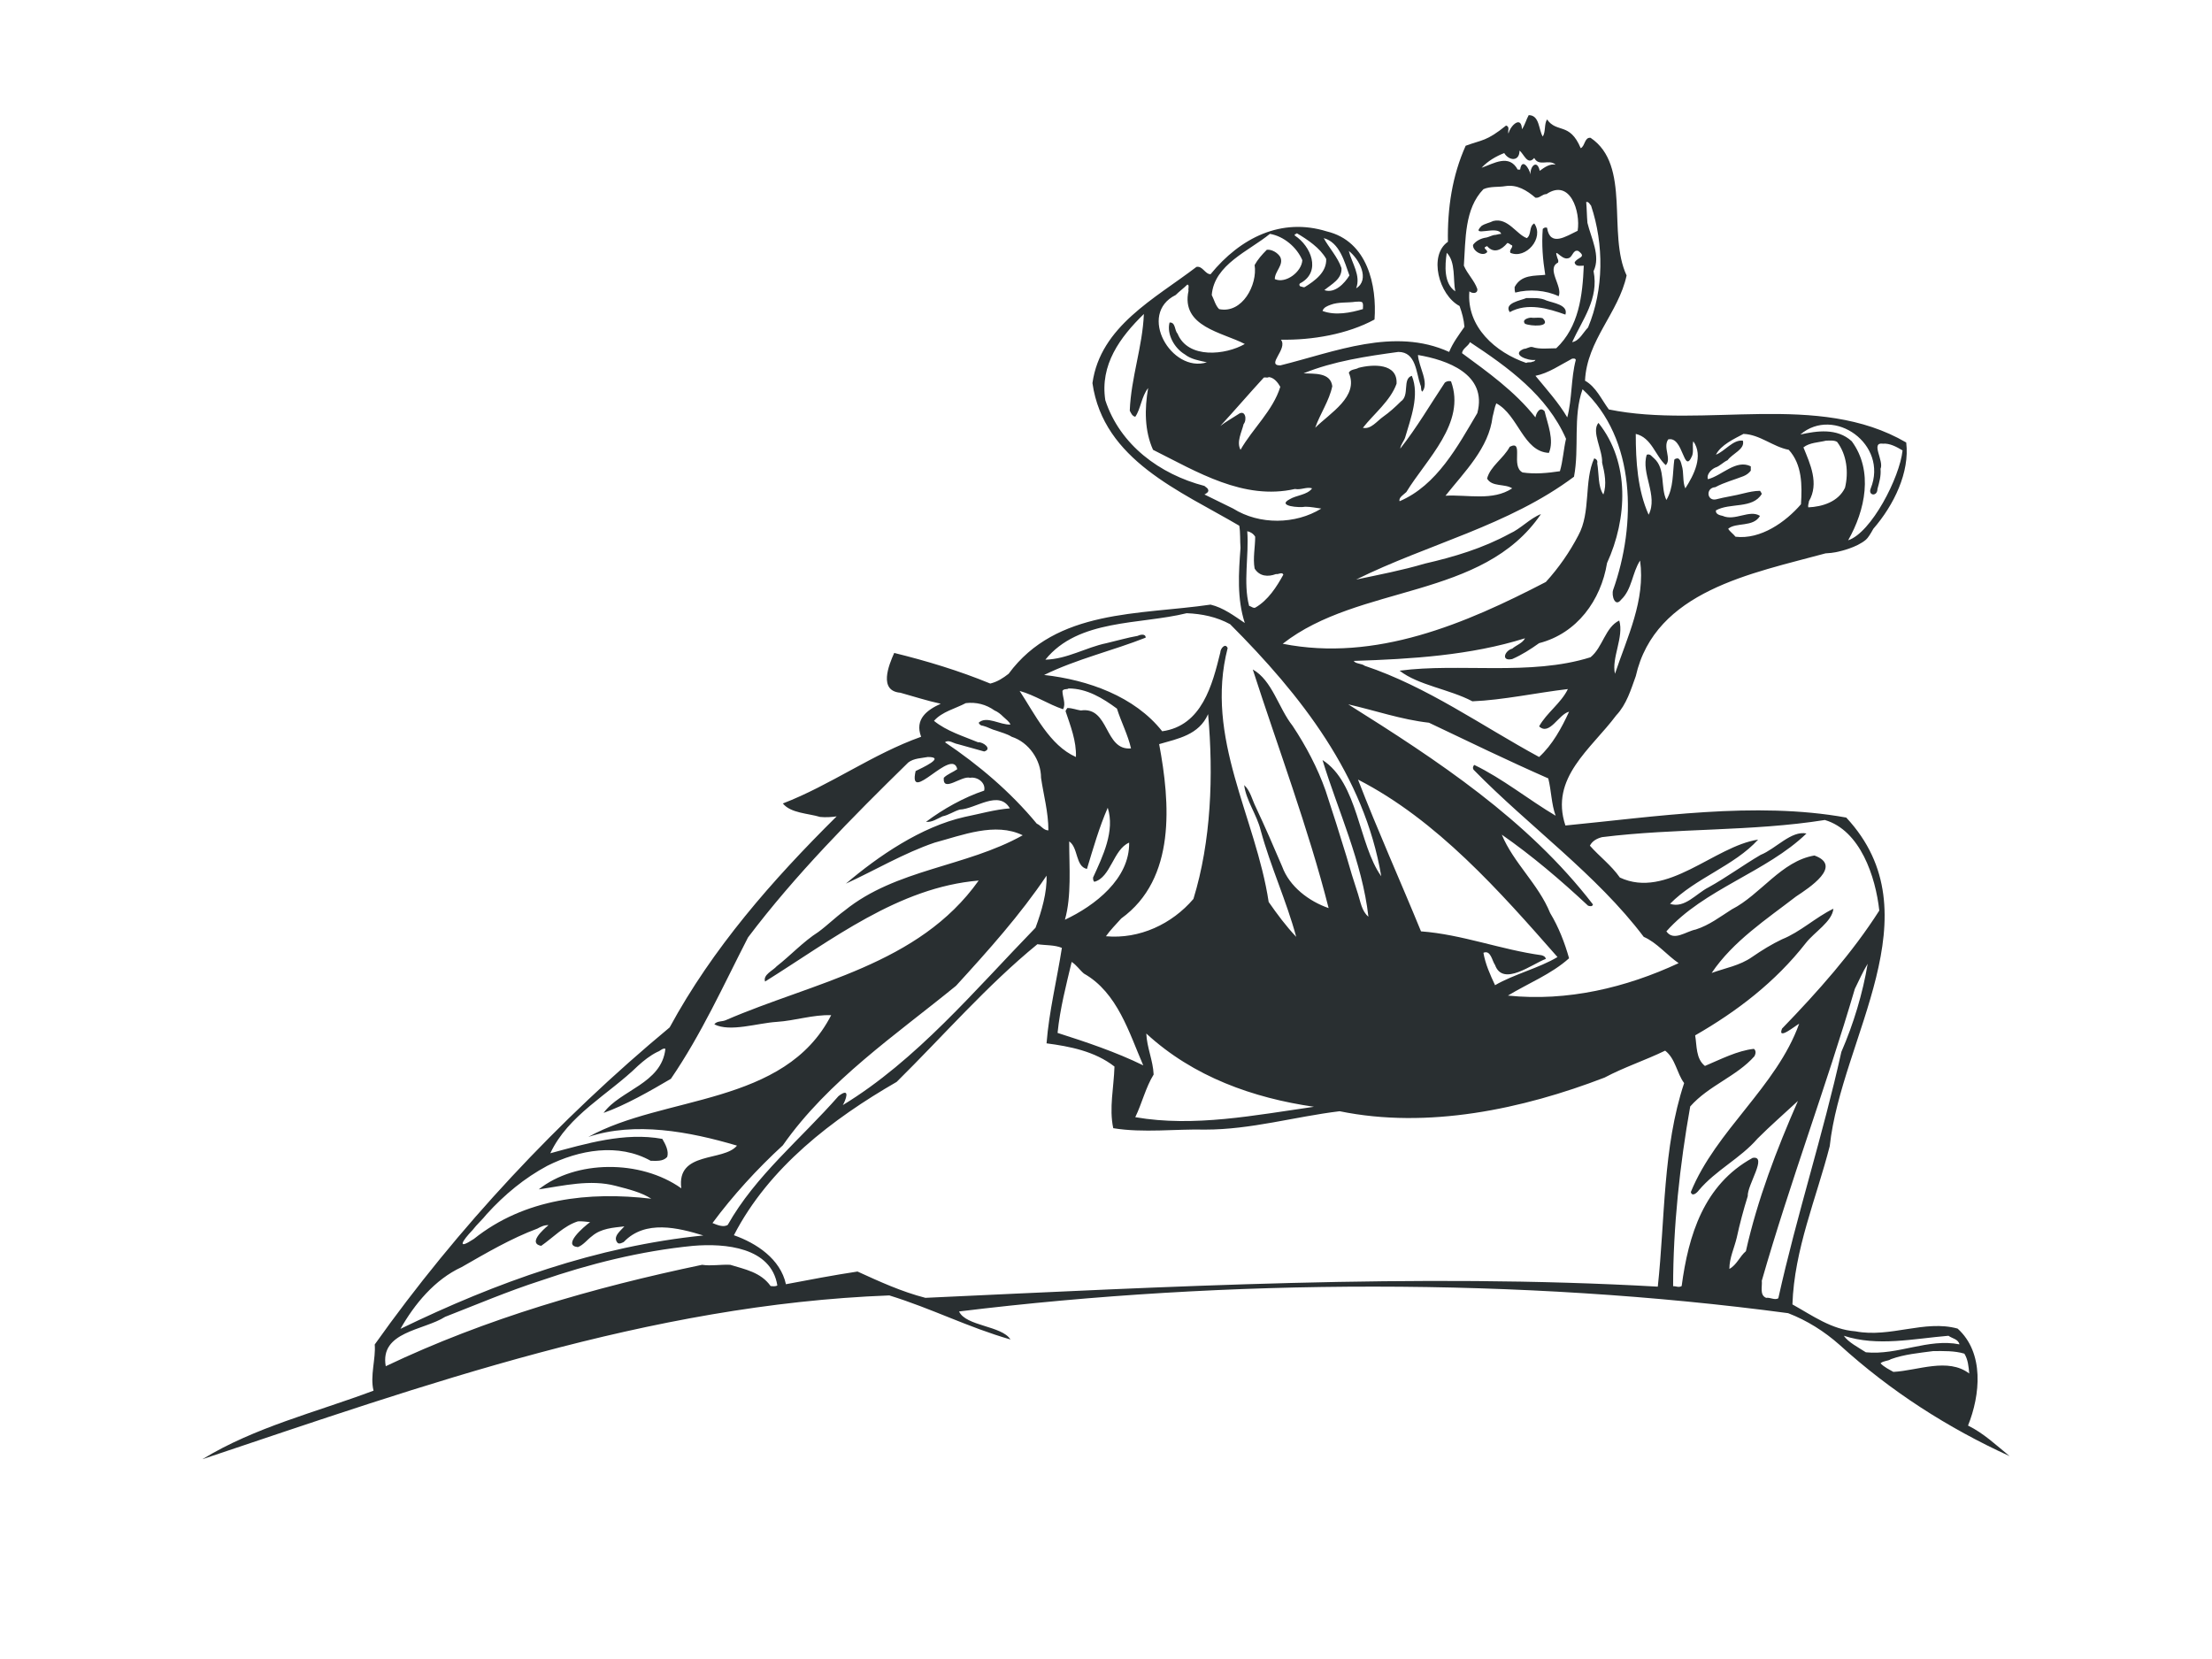 <?xml version="1.0" encoding="utf-8"?>
<!-- Generator: Adobe Illustrator 17.0.0, SVG Export Plug-In . SVG Version: 6.00 Build 0)  -->
<!DOCTYPE svg PUBLIC "-//W3C//DTD SVG 1.1//EN" "http://www.w3.org/Graphics/SVG/1.1/DTD/svg11.dtd">
<svg version="1.1" id="Layer_1" xmlns="http://www.w3.org/2000/svg" xmlns:xlink="http://www.w3.org/1999/xlink" x="0px" y="0px"
	 width="800px" height="600px" viewBox="0 0 800 600" enable-background="new 0 0 800 600" xml:space="preserve">
<path fill-rule="evenodd" clip-rule="evenodd" fill="#292F31" d="M552.881,41.641c3.983,0,3.537,5.305,5.082,7.743
	c1.116-1.77,0.446-4.43,1.546-6.198c3.554,5.099,8.189,0.893,12.173,10.404c1.561-0.67,1.338-3.983,3.553-3.76
	c14.817,9.957,5.974,34.749,13.049,49.79c-2.883,13.495-14.387,23.452-15.04,38.063c3.983,2.214,5.974,6.85,8.619,10.402
	c34.526,7.075,75.68-6.643,107.546,11.95c1.316,10.733-4.418,22.597-11.894,31.215c-1.042,1.906-1.964,3.318-2.656,3.919
	c-3.349,2.903-9.602,4.242-9.602,4.242s-1.999,0.593-5.032,0.722c-26.595,7.24-61.665,13.564-68.627,44.425
	c-1.768,4.874-3.313,10.18-7.073,14.163c-9.081,12.173-24.122,22.576-18.37,39.831c32.088-3.091,68.605-8.843,101.57-2.868
	c32.535,34.957-1.768,79.663-5.974,118.826c-4.86,18.943-12.826,37.33-13.495,57.246c7.297,4.062,14.164,9.096,22.783,9.734
	c12.618,2.438,25.014-4.285,36.964-0.988c9.735,8.795,8.189,24.09,3.76,35.068c5.752,2.835,10.18,7.106,15.04,11.057
	c-22.338-10.212-42.923-23.357-61.516-40.261c-5.529-4.892-11.727-8.796-18.577-11.441c-96.488-12.889-202.71-12.507-299.851-0.62
	c2.438,5.353,15.487,5.13,18.593,10.133c-15.486-4.446-28.329-11.153-43.814-15.933c-86.96,3.314-167.962,32.279-248.438,59.237
	c18.992-11.615,40.979-16.936,61.898-24.791c-1.338-5.306,0.877-11.631,0.43-16.697c29.874-42.11,66.614-81.415,106.669-114.683
	c15.486-28.536,36.948-53.103,60.4-76.333c-1.099,0.223-3.983,0.446-5.974,0.223c-4.414-1.339-10.612-1.339-13.495-4.875
	c17.27-6.644,32.534-17.924,50.012-24.123c-2.436-6.421,2.215-9.734,7.091-11.949c-5.098-1.1-9.751-2.645-14.61-3.984
	c-7.966-0.652-4.207-9.957-2.215-14.387c11.727,2.884,23.453,6.421,34.749,11.074c2.645-0.67,4.637-1.991,6.628-3.537
	c17.271-23.469,47.352-21.254,73.035-25.014c4.636,1.115,8.396,3.983,12.379,6.644c-2.868-8.858-2.214-18.147-1.545-27.213
	c-0.223-2.661,0-5.322-0.446-7.966c-21.462-12.619-49.121-23.692-53.104-51.574c2.884-20.568,22.576-30.526,37.617-42.03
	c2.215-0.446,3.107,2.645,5.099,2.645c10.834-13.273,25.667-20.569,42.03-15.486c14.833,3.536,18.146,19.693,17.271,31.865
	c-9.735,5.306-22.577,7.52-33.857,7.296c2.645,3.331-5.529,9.305-0.223,9.305c19.693-4.874,41.154-13.94,61.069-4.874
	c1.338-3.315,3.537-6.198,5.528-9.066c-0.206-2.661-0.875-5.098-1.768-7.537c-7.521-3.983-11.28-18.354-4.206-23.23
	c-0.207-12.172,1.561-23.899,6.42-34.732c5.974-2.215,7.521-1.561,14.61-7.313c1.546,0.446,0.446,1.991,0.877,2.884
	c0.669-2.884,4.652-6.644,4.875-1.546C551.543,45.177,551.989,43.186,552.881,41.641L552.881,41.641z M549.551,54.481
	c1.561,1.1,2.884,5.529,5.321,2.645c1.768,3.331,5.306,0.224,7.743,2.438c-1.992-0.446-3.983,0.893-5.751,2.215
	c-0.893-4.207-3.537-1.769-3.33,1.322c-0.43-2.214-3.091-6.198-3.76-1.768c-0.223,0-0.653,0-0.876,0
	c-3.107-5.752-8.636-2.215-13.065-0.654c2.215-2.438,5.321-4.206,8.189-5.321C545.791,58.241,549.551,58.464,549.551,54.481
	L549.551,54.481z M544.469,67.307c4.207-0.652,7.744,1.546,10.85,4.206c1.546,0.224,2.422-1.322,3.984-1.322
	c8.619-5.752,12.379,6.421,11.279,13.272c-4.206,1.991-9.957,5.975-11.073-1.099c-0.652-0.224-1.1,0-1.546,0.43
	c-0.446,5.544,0,11.073,0.893,16.602c-3.761,0.446-8.636-0.224-11.074,4.429c0,0.669,0,1.322,0.223,1.991
	c5.098-1.322,11.074-0.892,15.709,1.323c1.561-3.536-4.635-9.958-0.223-12.173c0.223-0.652,0-1.099-0.206-1.545
	c-1.561-4.653,1.322,0.668,3.76,0c1.768-0.223,1.768-3.314,3.76-2.661c3.313,2.438-0.447,2.215-1.338,4.206
	c0.446,1.561,1.991,1.116,3.33,1.116c-0.446,10.834-1.769,22.131-9.958,29.874c-2.885,0-5.975,0.446-8.636-0.447
	c-1.099-0.223-1.991,0.67-3.09,0.67c-4.876,1.992,1.546,4.413,4.206,3.983c-0.223,0.43-0.67,0.653-1.116,0.653
	c-0.669,0.447-1.545,0-2.214,0.447c-11.057-3.76-21.684-13.049-20.569-25.891c1.1,0.893,3.091,0.893,2.868-0.876
	c-1.1-3.107-3.538-5.322-4.86-8.413c0.653-9.511,0.206-20.585,7.074-27.659C538.94,67.307,542.031,67.753,544.469,67.307
	L544.469,67.307z M573.673,73.06c0.892-0.224,1.338,0.892,1.768,1.338c4.653,13.941,4.653,30.304-1.1,44.038
	c-1.768,1.768-3.09,4.859-5.751,5.305c3.761-8.189,9.734-15.709,7.744-25.667c2.66-5.529-0.893-11.95-2.215-17.478
	C573.896,78.157,573.896,75.497,573.673,73.06L573.673,73.06z M540.039,79.927c5.321-1.323,8.414,4.858,12.174,6.197
	c1.768-1.338,0.669-4.206,2.66-5.321c3.76,5.321-3.107,13.065-8.636,10.627c-0.446-1.098,0.893-1.768,0.669-2.66
	c-0.669-0.207-1.115-0.876-1.769-0.876c-1.99,2.438-4.875,3.983-7.312,1.1c-0.223,0.223-0.877,0.223-0.877,0.669
	c0.223,0.67,1.1,0.893,0.877,1.545c-1.547,1.77-5.306-0.446-5.083-2.645c1.1-1.561,3.09-2.438,4.86-2.661
	c0.892-0.223,1.784-0.669,2.66-0.892c0.892,0,1.769-0.43,2.66-0.43c-1.114-3.33-11.503,1.545-7.09-2.884
	C537.171,80.802,538.717,80.595,540.039,79.927L540.039,79.927z M469.011,84.355c3.761,2.215,8.414,5.306,10.627,9.289
	c0.208,4.876-4.206,7.966-7.758,10.181c-0.654,0.223-0.877-0.223-1.546-0.223c-0.652-0.447-0.446-1.1,0.224-1.323
	c7.296-4.207,3.536-13.287-2.215-17.048C467.897,84.578,468.788,84.785,469.011,84.355L469.011,84.355z M459.278,84.578
	c5.082,0.876,9.734,4.86,11.726,9.512c-0.223,4.207-5.975,8.62-9.958,6.852c0-2.868,3.314-5.083,1.992-7.966
	c-0.893-1.547-3.107-2.868-4.876-2.645c-1.769,1.768-3.314,3.536-4.413,5.528c1.099,7.074-4.43,17.701-12.842,15.933
	c-1.322-1.323-1.768-3.314-2.66-5.098C439.139,95.636,451.757,90.76,459.278,84.578L459.278,84.578z M478.747,86.123
	c5.752,1.546,7.521,8.62,9.289,13.496c-1.768,2.883-5.305,6.643-9.066,5.305c2.661-2.214,6.421-3.983,6.198-7.966
	C483.83,92.975,480.515,89.438,478.747,86.123L478.747,86.123z M487.813,90.76c3.776,2.884,7.759,10.404,2.661,13.511
	C492.241,99.62,488.928,95.189,487.813,90.76L487.813,90.76z M523.231,91.429c3.314,3.314,2.215,9.735,3.09,13.941
	C522.115,102.502,522.561,96.081,523.231,91.429L523.231,91.429z M429.404,102.933c0.876,0,0.223,1.562,0.447,2.215
	c-2.884,13.065,12.379,15.056,20.345,19.262c-6.851,3.984-20.569,5.529-24.328-3.775c-1.116-1.1-0.67-4.191-2.884-3.983
	c-1.099,4.206,1.768,9.304,5.529,11.519c2.214,1.768,5.098,2.214,7.966,2.868c-12.826,3.983-25.221-17.479-11.28-24.346
	C426.52,105.37,428.065,104.271,429.404,102.933L429.404,102.933z M551.989,107.808c2.437,0,5.098-0.223,7.314,0.876
	c2.422,0.891,7.966,1.561,6.851,5.098c-6.198-2.214-13.718-4.43-20.139-0.892C543.799,109.576,549.997,108.684,551.989,107.808
	L551.989,107.808z M490.251,109.13c0.892,0,1.768-0.223,2.436,0.223c0.447,0.67,0.224,1.546,0.224,2.438
	c-4.43,1.323-9.957,2.438-14.61,0.669c0.446-1.338,1.769-1.784,2.884-2.214C484.052,109.13,487.382,109.576,490.251,109.13
	L490.251,109.13z M413.694,113.56c-0.446,11.726-4.652,23.006-5.098,34.956c0.446,0.892,0.892,1.991,1.992,2.214
	c1.991-2.868,2.214-7.297,4.653-10.388c-1.323,7.519-1.323,15.486,1.768,22.338c15.933,7.966,32.758,18.369,51.335,14.163
	c2.215,0.446,4.207-0.876,6.198-0.223c-1.769,2.438-5.752,2.438-8.19,3.983c-4.636,2.438,3.537,3.107,5.752,2.661
	c1.991,0,3.983,0.446,5.751,0.67c-9.289,5.752-22.338,5.975-31.865,0c-3.537-1.769-6.85-3.331-10.388-5.099
	c0.429-0.223,1.768-0.877,1.322-1.769c-0.223-0.669-0.892-0.875-1.322-1.323c-16.156-4.206-30.543-14.833-35.849-30.988
	C397.762,131.93,405.059,121.973,413.694,113.56L413.694,113.56z M553.757,114.882c1.338,0.223,2.884-0.223,4.206,0.223
	c3.33,3.331-4.429,2.885-6.42,1.992C550.22,115.551,552.881,114.882,553.757,114.882L553.757,114.882z M531.627,123.74
	c13.733,9.066,27.882,19.247,34.749,34.957c-0.892,3.759-1.1,7.966-2.214,11.725c-4.43,0.67-9.066,1.115-13.496,0.447
	c-4.429-2.214,0.67-11.949-4.652-9.289c-2.215,4.207-7.074,7.074-8.189,11.503c1.768,3.108,6.42,1.768,9.08,3.537
	c-7.09,4.653-15.933,2.215-24.122,2.661c6.85-8.636,15.71-17.256,17.032-28.551c0.447-1.546,0.67-3.314,1.338-4.859
	c7.967,4.206,9.735,17.478,19.024,17.924c1.991-4.652-0.447-10.404-1.546-15.056c-1.769-1.993-3.107,0.893-3.314,2.215
	c-7.536-9.513-17.27-16.38-26.559-23.23C528.982,125.956,530.973,125.286,531.627,123.74L531.627,123.74z M505.736,127.278
	c6.421,0,6.421,7.519,7.967,11.949c0.447,0.669,0,1.769,0.67,2.438c2.66-3.108-1.323-9.082-1.546-13.273
	c10.404,1.769,25.222,6.852,21.462,21.015c-7.074,11.95-14.611,26.113-28.106,31.866c-0.447-1.322,1.546-2.438,2.437-3.314
	c7.297-11.949,21.685-25.014,16.157-40.054c-0.892-0.223-1.546,0-2.215,0.446c-5.306,7.966-10.181,16.363-16.156,23.898
	c0.223-1.562,1.323-2.66,1.768-3.983c1.992-6.866,5.321-15.279,2.438-22.353c-3.538,1.099-0.669,7.074-3.984,9.289
	c-1.991,1.991-4.206,3.983-6.42,5.529c-2.215,1.562-4.429,4.653-7.297,3.984c3.984-5.083,9.957-9.736,12.173-15.934
	c0.446-7.52-8.636-7.074-13.718-5.752c-1.115,0.67-2.884,0.446-3.553,1.769c3.776,8.635-6.851,14.61-12.157,19.917
	c1.77-5.083,5.083-9.736,6.182-15.041c-0.652-5.098-6.628-4.429-10.388-4.652C482.284,130.592,494.457,128.823,505.736,127.278
	L505.736,127.278z M568.59,129.715c0.446,0,1.1-0.223,1.323,0.447c-1.769,6.628-1.323,14.164-3.091,20.793
	c-3.108-5.306-7.52-10.182-11.504-15.041C559.955,135.021,564.384,131.93,568.59,129.715L568.59,129.715z M458.832,136.359
	c1.991,0.207,3.313,1.992,4.206,3.537c-2.661,8.62-9.958,15.041-14.387,22.784c-1.546-2.868,0.446-6.405,1.115-9.29
	c1.322-1.545,0.652-5.529-1.992-3.536c-1.991,1.323-4.429,2.645-6.421,4.206c5.306-5.752,10.404-11.726,15.71-17.494
	C457.732,136.359,458.609,136.789,458.832,136.359L458.832,136.359z M572.351,140.773c19.469,17.924,19.469,48.913,11.056,72.588
	c-0.653,1.992,0.67,6.421,2.884,3.538c3.983-3.761,3.983-9.736,6.867-14.164c1.991,14.387-4.653,27.659-9.081,40.946
	c-1.323-5.752,3.313-13.287,1.546-19.263c-5.083,2.437-5.975,9.735-10.389,13.287c-21.7,6.852-47.59,1.992-69.052,4.86
	c6.867,5.321,17.924,6.644,26.337,11.073c11.056-0.446,23.229-3.107,34.526-4.429c-2.438,5.083-7.743,8.635-10.404,13.494
	c3.76,3.537,7.073-4.429,10.834-5.306c-2.645,5.752-5.974,11.95-10.834,16.38c-20.808-11.297-40.501-25.46-63.061-32.98
	c-1.116-0.877-3.329-0.67-3.983-1.769c20.793-0.669,42.253-1.991,61.946-8.189c-0.877,1.768-3.09,2.437-4.637,3.76
	c-2.66,0.67-4.206,4.653,0,3.76c3.537-1.546,6.629-3.537,9.735-5.752c13.718-3.537,22.353-15.486,24.568-28.981
	c7.297-15.934,8.397-36.295-3.107-50.682c-2.66,3.107,1.546,9.735,1.323,14.387c0.892,3.537,1.784,7.966,0.447,11.504
	c-1.992-2.868-1.547-7.521-2.215-11.281c0.223-0.892-0.223-1.545-1.099-1.768c-3.76,8.189-1.116,19.469-5.752,27.882
	c-3.108,5.974-7.091,11.726-11.726,16.809c-28.998,15.056-61.516,28.997-95.166,22.353c27.674-21.684,72.365-15.932,93.396-46.906
	c-3.983,1.546-7.313,5.306-11.296,7.075c-9.735,5.305-20.139,8.412-30.75,10.85c-8.19,2.422-16.379,3.983-24.791,5.751
	c25.889-12.841,55.095-19.469,78.785-37.186C571.251,162.026,568.813,150.73,572.351,140.773L572.351,140.773z M591.596,156.928
	c5.752,1.338,7.091,7.967,10.851,11.297c2.214-2.214-1.115-6.421,0.876-9.304c5.544-1.323,5.544,13.064,8.635,5.975
	c0.669-1.769,0-3.761,0.446-5.306c3.76,5.306,0.223,12.172-2.883,17.032c-1.1-2.422-0.43-5.752-1.323-8.396
	c-0.223-0.893-0.446-1.991-1.323-2.437c-0.446,0-0.893,0-1.338,0.446c-0.653,4.859-0.223,10.165-2.868,14.593
	c-2.214-4.635-0.223-11.279-4.43-15.039c-0.892-0.67-1.322-1.769-2.66-1.338c-2.214,6.643,4.207,14.833,0.669,21.699
	C592.266,177.29,591.596,166.886,591.596,156.928L591.596,156.928z M630.552,156.928c5.974,0.223,10.611,4.653,16.379,5.752
	c4.86,5.321,4.86,12.841,4.414,19.693c-5.529,6.42-14.594,12.841-23.676,11.742c-0.877-1.115-1.992-1.784-2.645-2.884
	c2.867-2.438,9.065-0.446,11.502-4.652c-3.759-2.422-9.081,1.991-13.495,0c-1.115-0.223-2.661-0.654-2.438-1.993
	c5.083-2.867,13.273-0.429,16.587-5.973c-0.207-0.431-0.43-0.877-0.654-1.1c-1.992,0-3.983,0.446-5.752,0.877
	c-3.329,0.892-6.866,1.338-10.181,2.214c-3.329,0.67-3.759-4.206-0.223-4.413c3.315-1.786,6.852-2.661,10.181-3.984
	c1.1-0.447,1.992-1.116,2.645-1.992c0-0.446,0-1.115,0-1.561c-5.305-2.645-10.388,3.33-15.486,4.653
	c-0.653-1.547,1.116-3.537,2.66-4.207c1.546-0.446,2.869-1.991,4.431-2.661c1.768-2.422,6.405-3.983,5.528-7.073
	c-3.537-0.446-6.42,3.76-9.735,5.083C622.363,160.911,627.223,158.697,630.552,156.928L630.552,156.928z M660.426,159.366
	c1.323,0,2.868-0.223,3.983,0.446c3.536,4.637,4.206,11.057,2.868,16.586c-2.422,5.099-8.189,6.867-13.272,7.09
	c-0.223-0.892,0.223-1.546,0.223-2.214c3.76-6.421,0.446-13.495-1.991-19.47C654.451,160.035,657.765,160.035,660.426,159.366
	L660.426,159.366z M451.088,192.123c1.1,0.207,2.214,0.877,2.868,1.992c0,3.76-0.876,7.743-0.206,11.503
	c1.768,2.868,4.86,3.091,7.743,1.993c0.876,0.223,2.214-0.893,2.645,0.223c-2.422,4.412-5.528,9.289-10.181,11.949
	c-0.876,0.223-1.322-0.447-2.199-0.669C449.543,210.701,451.757,200.966,451.088,192.123L451.088,192.123z M429.181,221.774
	c5.529,0.223,10.833,1.322,15.71,3.983c25.562,25.579,48.54,54.846,54.664,91.166c-8.215-11.424-8.347-33.789-21.254-42.046
	c5.529,18.147,14.386,36.948,16.602,56.657c-2.438-1.992-2.884-5.546-3.76-8.191c-1.546-4.652-2.884-9.081-4.206-13.717
	c-2.438-7.966-4.876-15.726-7.521-23.691c-2.883-8.173-7.089-16.139-11.949-23.453c-5.098-6.421-7.313-16.379-14.387-20.362
	c9.066,28.105,20.14,57.548,27.436,86.306c-7.073-2.438-14.164-7.743-16.809-15.04c-3.107-7.313-6.198-14.387-9.528-21.476
	c-1.322-2.645-1.991-5.975-4.206-7.967c0.67,5.544,4.653,10.85,5.975,16.379c3.553,13.064,9.304,25.444,12.841,38.509
	c-3.76-3.983-6.866-8.189-9.957-12.619c-4.654-30.75-23.23-59.301-14.834-91.835c-0.876-1.992-2.646,0.223-2.646,1.562
	c-2.883,11.726-6.643,26.543-21.029,28.535c-9.958-12.603-26.767-18.576-42.7-20.362c11.726-5.752,24.998-8.842,36.725-13.495
	c0-1.546-1.992-1.1-2.868-0.653c-3.76,0.653-7.521,1.768-11.297,2.645c-7.52,1.546-14.149,5.752-22.115,5.975
	C390.018,223.765,412.132,225.98,429.181,221.774L429.181,221.774z M386.466,248.986c6.643,0,12.395,3.537,17.493,7.297
	c1.546,4.874,3.984,9.528,5.083,14.386c-9.734,0.893-7.743-15.262-18.147-13.718c-1.546-0.223-3.09-0.893-4.86-0.893
	c-0.223,0.224-0.446,0.67-0.669,1.116c1.768,5.306,3.983,10.835,3.76,16.602c-9.512-4.206-14.833-15.503-20.362-23.899
	c5.529,1.545,10.403,4.859,15.709,6.628c1.115-1.992-0.223-4.43-0.223-6.628C384.696,248.986,386.035,249.432,386.466,248.986
	L386.466,248.986z M349.295,254.292c3.759-0.43,7.296,0.446,10.403,2.66c1.099,0.446,2.214,1.323,3.091,2.215
	c0.892,0.875,2.214,1.768,2.66,2.868c-3.76,0.223-8.636-3.314-11.503-0.654c0.223,0.654,0.876,1.1,1.546,1.1
	c1.769,0.447,3.091,1.338,4.859,1.768c1.784,0.669,3.776,1.115,5.544,2.214c6.198,1.993,10.611,8.413,10.611,14.833
	c0.893,6.198,2.66,12.397,2.66,19.024c-1.768,0-2.66-1.769-4.206-2.438c-9.512-11.503-21.015-21.238-33.188-29.427
	c1.323-1.1,3.091,0.446,4.636,0.669c3.108,0.876,6.421,1.769,9.529,2.66c3.09-0.891-0.447-3.552-2.215-3.329
	c-5.321-2.215-11.297-3.984-15.933-7.744C340.659,257.398,345.535,256.284,349.295,254.292L349.295,254.292z M487.605,254.738
	c9.735,2.215,19.246,5.529,29.204,6.643c14.387,6.852,28.551,13.718,43.145,20.139c1.115,4.413,1.115,9.289,2.661,13.495
	c-9.734-5.751-19.246-13.495-29.427-18.37c-0.446,0.446-0.669,1.116-0.223,1.768c20.139,20.585,44.468,37.84,61.516,60.417
	c4.652,1.991,8.412,6.644,12.618,9.512c-19.039,8.858-40.277,13.941-61.739,11.726c7.298-4.429,15.71-7.743,22.115-13.495
	c-1.545-5.529-3.76-11.28-6.851-16.378c-4.206-10.404-13.272-18.148-17.477-28.329c10.833,7.537,21.238,16.38,31.195,25.684
	c0.67,0.207,1.547,0.43,1.77-0.447C552.435,296.338,519.677,274.877,487.605,254.738L487.605,254.738z M436.924,258.275
	c1.992,22.13,1.1,46.029-5.305,66.837c-7.744,9.066-19.486,14.594-31.643,13.495c1.546-2.215,3.76-4.429,5.529-6.421
	c19.916-14.387,17.701-41.823,13.718-63.061C426.074,267.134,433.61,265.812,436.924,258.275L436.924,258.275z M335.577,273.778
	c6.643,0-2.215,3.983-4.429,5.083c-2.868,12.618,13.272-8.86,15.056-0.671c-1.561,1.116-3.553,1.77-4.876,3.107
	c-0.447,5.53,6.42-0.891,9.512,0c2.661-0.446,5.752,1.77,5.099,4.637c-7.314,2.437-14.835,6.644-21.031,11.296
	c2.213,0.223,3.983-1.116,5.974-1.992c2.215-0.446,3.984-1.768,6.198-2.437c5.751-0.223,14.164-7.297,18.147-0.446
	c-5.529,0.446-10.85,1.991-16.379,3.106c-15.71,3.537-31.195,14.164-42.922,24.122c10.18-4.653,21.015-11.074,32.088-14.834
	c9.958-2.661,21.908-7.519,31.866-2.661c-20.585,11.52-45.807,12.174-64.4,27.23c-3.314,2.422-6.197,5.306-9.512,7.743
	c-5.529,3.537-9.957,8.413-15.056,12.396c-1.322,1.545-5.083,3.091-4.206,5.528c24.122-15.056,48.243-34.078,77.241-36.517
	c-21.684,30.543-59.746,36.74-91.389,50.459c-1.338,0.653-3.33,0.223-4.206,1.545c5.752,2.884,15.486-0.446,22.561-0.892
	c6.644-0.43,13.065-2.645,19.693-2.422c-16.809,32.853-60.623,28.901-87.836,44.038c16.809-5.624,36.502-1.976,53.773,3.138
	c-4.876,5.911-21.908,1.848-20.14,15.438c-14.833-10.515-38.286-10.196-51.558,0.382c8.843-1.29,18.578-3.728,27.882-1.258
	c4.413,1.163,9.066,2.246,12.826,4.637c-22.577-2.629-45.806-0.144-64.176,14.547c-6.405,4.206-4.207,0.684-0.43-3.251
	c1.545-2.04,3.537-3.743,5.082-5.719c6.421-7.075,13.718-13.097,21.908-17.478c11.503-5.769,25.666-8.349,37.393-1.816
	c1.991,0,4.429,0.334,5.975-1.387c0.669-2.134-0.654-4.652-1.77-6.532c-13.717-2.501-27.659,1.753-40.5,5.194
	c6.42-13.766,21.031-21.222,31.658-31.578c2.198-1.992,4.413-3.76,7.073-5.083c0.893-0.223,1.992-1.546,2.884-1.1
	c-1.338,12.603-16.379,14.866-22.353,23.166c7.743-2.724,16.809-7.886,24.345-12.331c11.056-16.156,19.022-33.857,27.882-51.112
	c17.032-22.577,37.616-43.369,57.962-63.284C330.479,274.207,333.362,274.207,335.577,273.778L335.577,273.778z M491.142,281.951
	c28.535,14.61,51.352,40.501,72.145,64.176c-6.629,3.983-15.727,6.197-22.579,10.18c-1.769-3.759-3.537-7.742-4.206-11.725
	c2.661-1.1,3.091,2.883,4.206,4.429c2.868,7.966,13.495-0.446,18.371-2.215c-0.223-0.892-0.893-1.115-1.562-1.322
	c-14.594-1.991-28.758-7.536-43.591-8.636C506.406,318.468,498.217,300.321,491.142,281.951L491.142,281.951z M400.63,292.132
	c2.66,8.412-1.77,17.493-5.307,25.237c0,0.652,0,1.099,0.447,1.545c5.975-1.545,6.85-11.726,12.602-14.164
	c0.224,13.049-12.379,22.8-23.229,27.882c2.438-8.635,1.546-19.023,1.546-28.328c3.329,2.216,2.214,9.081,6.42,9.958
	C395.323,306.965,397.539,299.221,400.63,292.132L400.63,292.132z M659.979,296.561c12.841,3.76,18.37,20.585,19.693,32.757
	c-9.735,15.264-22.13,29.204-35.179,42.699c-1.769,4.43,4.859-1.1,6.197-1.769c-8.189,22.799-30.097,38.589-39.178,60.862
	c0.446,1.833,2.214,0.318,2.884-0.621c6.197-7.345,15.04-11.535,21.238-18.705c4.652-4.667,9.734-9.066,14.61-13.606
	c-7.743,17.684-14.61,35.577-18.816,54.33c-2.215,1.848-3.314,4.987-5.975,6.405c0-3.951,1.769-7.537,2.661-11.28
	c1.099-5.067,2.437-10.085,3.983-15.04c-0.223-4.015,7.297-14.77,1.769-13.83c-17.701,9.688-23.229,28.058-25.667,46.349
	c-1.1,0.669-1.991-0.016-3.09,0.063c0-21.477,2.422-43.958,6.181-65.005c6.644-7.568,16.825-10.882,23.246-18.194
	c0.447-0.877,0.654-1.992-0.223-2.645c-5.974,0.653-11.949,3.761-17.701,6.182c-3.329-2.645-2.883-7.298-3.536-11.058
	c15.04-8.635,28.982-19.246,40.038-33.41c3.107-3.983,9.528-7.743,9.958-12.396c-6.405,3.091-11.949,8.413-18.577,11.057
	c-3.76,1.784-7.313,3.984-10.851,6.421c-4.429,3.107-9.734,3.983-14.594,5.752c7.743-11.504,19.916-19.47,30.526-27.659
	c4.653-3.09,17.048-11.057,6.644-14.817c-11.95,1.991-19.469,14.164-29.873,19.47c-4.206,2.661-8.189,5.751-13.064,7.296
	c-3.537,0.67-7.967,4.43-10.612,0.67c13.495-15.263,36.294-21.461,50.665-35.402c-5.528-1.116-11.057,5.529-16.585,7.743
	c-6.421,3.76-12.396,8.19-18.817,11.727c-4.429,2.214-8.636,7.742-13.94,5.974c9.081-9.288,23.23-13.718,31.865-23.23
	c-15.933,2.423-32.965,21.685-50.012,13.719c-3.091-4.43-7.521-7.744-10.834-11.52c0.877-1.768,2.645-2.645,4.413-3.091
	C605.984,299.444,633.642,300.767,659.979,296.561L659.979,296.561z M378.499,316.699c0.223,5.975-1.769,12.842-3.983,18.818
	c-21.907,22.561-43.145,48.004-69.705,64.16c0.892-1.45,3.107-6.851-1.546-3.267c-13.718,15.615-30.096,28.87-40.055,46.571
	c-1.546,1.051-3.983-0.016-5.529-0.653c7.297-9.878,16.156-19.581,25.444-28.105c16.379-23.389,40.946-39.991,62.631-57.692
	C357.484,343.69,368.988,330.864,378.499,316.699L378.499,316.699z M375.185,341.49c2.884,0.431,6.198,0.207,8.859,1.323
	c-1.784,11.503-4.653,23.007-5.545,34.526c8.413,1.099,17.494,2.868,24.568,8.397c-0.223,7.535-1.991,15.024-0.446,22.289
	c10.85,1.784,22.8,0.24,33.204,0.51c16.586,0.016,32.295-4.652,48.674-6.644c31.865,6.533,66.168-0.765,95.819-12.172
	c7.074-3.76,14.61-6.198,21.907-9.736c3.759,2.885,4.206,8.19,6.867,11.726c-7.76,23.358-6.867,49.137-9.527,73.625
	c-87.184-4.955-177.904,0.047-264.879,4.046c-8.62-2.214-16.586-5.879-24.553-9.512c-8.635,1.306-17.27,2.948-25.89,4.588
	c-1.992-9.129-10.627-14.833-18.817-17.716c12.619-24.504,35.626-42.063,58.871-55.462
	C341.105,374.678,357.038,356.308,375.185,341.49L375.185,341.49z M387.581,347.896c1.768,1.115,2.867,2.883,4.429,4.206
	c12.156,6.867,16.362,21.461,21.461,33.203c-9.957-4.875-20.584-8.412-30.988-11.742
	C383.374,364.72,385.589,356.308,387.581,347.896L387.581,347.896z M675.466,348.565c-1.768,10.627-5.083,21.684-9.512,31.865
	c-6.644,30.001-16.156,59.125-22.8,89.111c-1.322,0.796-2.868-0.383-4.413-0.16c-2.438-1.019-1.338-4.111-1.561-6.197
	c10.18-35.514,23.245-70.136,33.649-105.552C672.375,354.539,673.698,351.449,675.466,348.565L675.466,348.565z M414.571,373.786
	c17.048,15.71,38.732,23.325,60.639,26.496c-21.254,3.027-43.368,7.457-64.622,3.76c2.437-5.019,3.76-10.771,6.643-15.423
	C417.008,383.521,414.793,378.885,414.571,373.786L414.571,373.786z M208.992,441.722c1.561-0.112,2.884,0.143,4.43,0.271
	c-2.437,1.784-10.18,8.492-4.43,9.034c1.992-0.733,3.331-2.645,5.098-3.951c3.315-2.852,7.744-3.076,11.727-3.537
	c-1.323,1.545-4.429,3.76-2.438,5.975c0.67,0.51,1.546-0.016,2.215-0.335c7.743-8.142,19.693-5.131,28.774-2.358
	c-38.51,3.904-74.803,16.904-109.537,33.776c5.083-8.953,12.38-17.844,22.131-22.337c8.842-5.067,17.924-10.404,27.436-13.941
	c1.099-0.621,2.437-1.291,3.983-1.227c-1.991,1.625-7.52,6.58-2.661,7.488C200.149,447.506,203.91,443.348,208.992,441.722
	L208.992,441.722z M250.609,450.581c11.726-1.004,28.312,0.526,30.526,14.307c-0.653,0.43-1.545,0.319-2.438,0.224
	c-3.537-5.003-9.288-6.039-14.593-7.681c-3.537-0.174-6.867,0.51-10.181,0c-39.163,8.19-78.117,19.391-114.412,36.678
	c-2.214-12.571,13.718-12.907,21.478-17.861c11.502-4.477,22.783-9.289,34.509-13.064
	C213.198,457.081,231.792,452.429,250.609,450.581L250.609,450.581z M666.846,483.099c12.157,3.983,25.221,1.051,37.84,0
	c1.322,0.988,3.537,1.179,3.983,3.107c-11.296-2.279-22.353,4.031-33.856,2.867C672.152,487.353,668.392,485.41,666.846,483.099
	L666.846,483.099z M699.142,488.644c3.76-0.032,7.743-0.143,11.296,0.924c1.323,2.103,1.546,4.764,1.769,7.186
	c-7.743-5.88-18.593-1.052-27.436-0.59c-1.561-0.893-3.33-1.721-4.652-3.107c1.098-0.988,2.66-0.749,3.759-1.497
	C688.754,489.79,694.059,489.329,699.142,488.644L699.142,488.644z M668.408,195.399c6.168-10.818,9.212-25.077,1.307-35.811
	c-5.306-4.874-12.619-3.76-18.593-2.438c12.172-10.404,31.865,3.537,25.46,19.47c-1.116,2.661,2.422,3.107,2.422,0.223
	c0.669-2.438,1.338-4.636,1.115-7.296c1.322-2.884-3.76-9.736,0.875-9.082c2.438-0.207,4.876,1.115,7.091,2.438
	C687.075,172.703,676.758,192.699,668.408,195.399L668.408,195.399z"/>
</svg>
